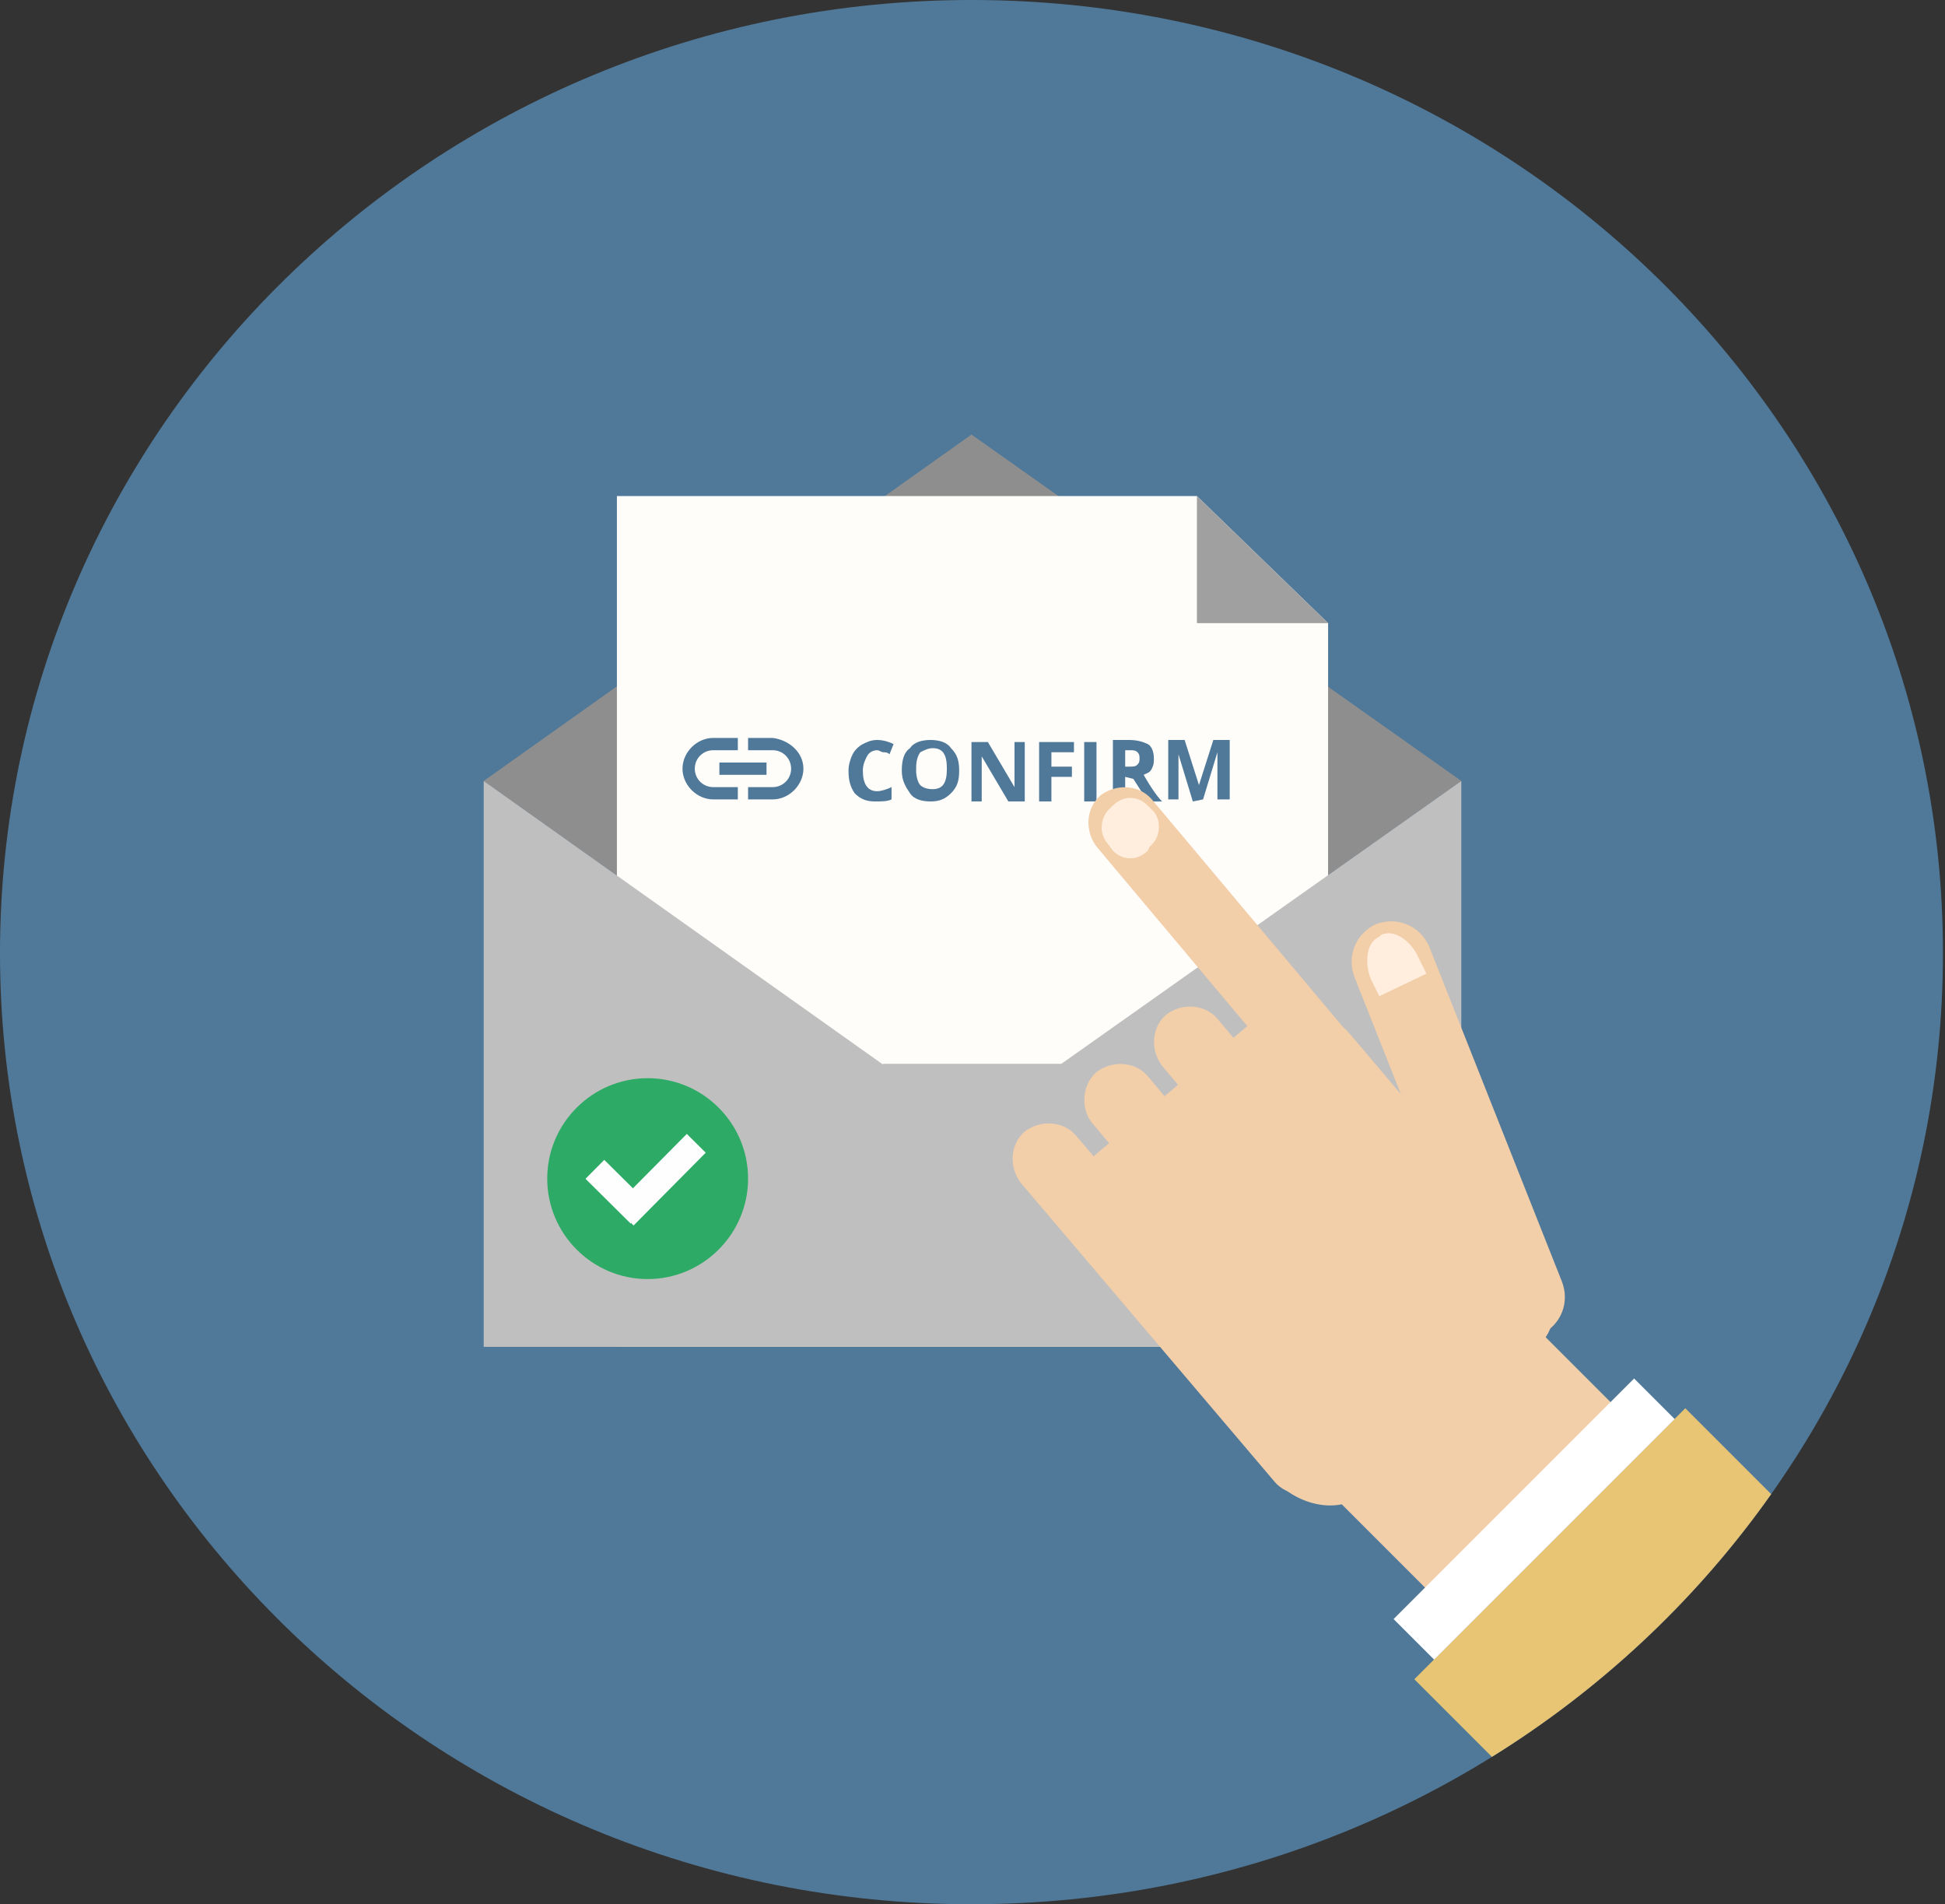 <?xml version="1.0" encoding="utf-8"?>
<svg version="1.1" id="svg-animation" xmlns="http://www.w3.org/2000/svg" xmlns:xlink="http://www.w3.org/1999/xlink" x="0px"
	 y="0px" viewBox="0 0 94.9 92.9" style="enable-background:new 0 0 94.9 92.9;" xml:space="preserve">
<rect x="0" y="0" width="94.9" height="92.9" fill="#333333" stroke="none"/>
<style type="text/css">
	.st0{clip-path:url(#SVGID_2_);}
	.st1{fill:#507999;}
	.st2{fill:#8E8E8E;}
	.st3{fill:#FFFDFA;}
	.st4{fill:#A0A0A0;}
	.st5{enable-background:new    ;}
	.st6{fill:#BFBFBF;}
	.st7{fill:#2DAB66;}
	.st8{fill:#FFFEFF;}
	.st9{fill:#F2CEA9;}
	.st10{fill:#FFEEDE;}
	.st11{fill:#E8C574;}
	.st12{fill:#FFFFFF;}

	#hand{
		animation-delay: 2s; 
  		animation: spin 5s infinite;
  	}

@keyframes spin{
  0% {
    transform:  translate(70px,68px);
  }
  30% {
    transform:  translate(1px,0px);
  }
  60% {
    transform:  translate(1px,0px)  ;
  }
  100% {
    transform:  translate(70px,68px);
  }
}

#brief{
  animation: bounce 1s both;
  transform-origin: center center;
} 
@-webkit-keyframes bounce {
  0%, 20%, 53%, 80%, 100% {
  transition-timing-function: cubic-bezier(0.215, 0.610, 0.355, 1.000);
  transform: translate3d(0,0,0);
  }
  40%, 43% {
  transition-timing-function: cubic-bezier(0.755, 0.050, 0.855, 0.060);
  transform: translate3d(0, -30px, 0);
  }
  70% {
  transition-timing-function: cubic-bezier(0.755, 0.050, 0.855, 0.060);
  transform: translate3d(0, -15px, 0);
  }
  90% {
  transform: translate3d(0,-4px,0);
  }
}
#blat{
  animation: slideInDown 1s both;
}

  @keyframes slideInDown {
  0% {
  transform: translateY(-100%);
  visibility: visible;
  }
  100% {
  transform: translateY(0);
  }
  } 
</style>
<g>
	<g>
		<g>
			<defs>
				<path id="SVGID_1_" d="M47.4,0c26.2,0,47.4,20.8,47.4,46.5S73.6,92.9,47.4,92.9S0,72.1,0,46.5S21.2,0,47.4,0z"/>
			</defs>
			<clipPath id="SVGID_2_">
				<use xlink:href="#SVGID_1_"  style="overflow:visible;"/>
			</clipPath>
			<g class="st0">
				<path id="kreis" class="st1" d="M47.4,0c26.2,0,47.4,20.8,47.4,46.5S73.6,92.9,47.4,92.9S0,72.1,0,46.5S21.2,0,47.4,0z"/>
				<g id="brief">
					<polygon class="st2" points="71.3,38.1 47.4,55 23.6,38.1 47.4,21.2 					"/>
					<g id="blat">
						<polygon class="st3" points="64.8,65.7 30.1,65.7 30.1,24.2 58.4,24.2 64.8,30.4 						"/>
						<polyline class="st4" points="58.4,24.2 64.8,30.4 58.4,30.4 						"/>
						<g class="st5">
							<path class="st1" d="M42.8,36.6c-0.2,0-0.4,0.1-0.5,0.3s-0.2,0.4-0.2,0.7c0,0.6,0.2,1,0.7,1c0.2,0,0.5-0.1,0.7-0.2V39
								c-0.2,0.1-0.5,0.1-0.8,0.1c-0.4,0-0.7-0.1-1-0.4c-0.2-0.3-0.3-0.6-0.3-1.1c0-0.3,0.1-0.6,0.2-0.8s0.3-0.4,0.5-0.5
								s0.4-0.2,0.7-0.2s0.6,0.1,0.8,0.2l-0.2,0.5c-0.1-0.1-0.2-0.1-0.3-0.1S42.9,36.6,42.8,36.6z"/>
							<path class="st1" d="M46.8,37.6c0,0.5-0.1,0.8-0.4,1.1s-0.6,0.4-1,0.4s-0.8-0.1-1-0.4S44,38.1,44,37.6s0.1-0.9,0.4-1.1
								c0.2-0.3,0.6-0.4,1-0.4s0.8,0.1,1,0.4C46.7,36.8,46.8,37.1,46.8,37.6z M44.7,37.6c0,0.3,0.1,0.6,0.2,0.7s0.3,0.2,0.6,0.2
								c0.5,0,0.7-0.3,0.7-1s-0.2-1-0.7-1c-0.2,0-0.4,0.1-0.6,0.2C44.7,37,44.7,37.3,44.7,37.6z"/>
							<path class="st1" d="M50,39.1h-0.8l-1.3-2.2l0,0c0,0.4,0,0.7,0,0.8v1.4h-0.5v-2.9h0.8l1.3,2.2l0,0c0-0.4,0-0.6,0-0.8v-1.4H50
								V39.1z"/>
							<path class="st1" d="M51.3,39.1h-0.6v-2.9h1.7v0.5h-1.1v0.7h1v0.5h-1C51.3,37.9,51.3,39.1,51.3,39.1z"/>
							<path class="st1" d="M52.9,39.1v-2.9h0.6v2.9H52.9z"/>
							<path class="st1" d="M54.9,37.9V39h-0.6v-2.9h0.8c0.4,0,0.7,0.1,0.9,0.2c0.2,0.1,0.3,0.4,0.3,0.7c0,0.2,0,0.3-0.1,0.5
								s-0.2,0.2-0.4,0.3c0.4,0.7,0.7,1.1,0.9,1.3H56L55.3,38L54.9,37.9L54.9,37.9z M54.9,37.4h0.2c0.2,0,0.3,0,0.4-0.1
								c0.1-0.1,0.1-0.2,0.1-0.3s0-0.2-0.1-0.3s-0.2-0.1-0.4-0.1h-0.2V37.4z"/>
							<path class="st1" d="M58.2,39.1l-0.7-2.3l0,0c0,0.5,0,0.8,0,0.9V39H57v-2.9h0.8l0.7,2.2l0,0l0.7-2.2H60V39h-0.6v-1.4
								c0-0.1,0-0.1,0-0.2c0-0.1,0-0.3,0-0.7l0,0L58.7,39L58.2,39.1L58.2,39.1z"/>
						</g>
						<path class="st1" d="M33.9,37.5c0-0.5,0.4-0.9,0.9-0.9l0,0H36V36h-1.2c-0.8,0-1.5,0.7-1.5,1.5S34,39,34.8,39H36v-0.6h-1.2
							C34.3,38.4,33.9,38,33.9,37.5z M35.1,37.8h2.3v-0.6h-2.3V37.8z M37.7,36h-1.2v0.6h1.2c0.5,0,0.9,0.4,0.9,0.9s-0.4,0.9-0.9,0.9
							h-1.2V39h1.2c0.8,0,1.5-0.7,1.5-1.5S38.5,36.1,37.7,36L37.7,36z"/>
					</g>
					<polygon class="st6" points="23.6,65.7 71.3,65.7 71.3,38.1 47.4,55 23.6,38.1 					"/>
					<polygon class="st6" points="23.6,65.7 71.3,65.7 51.8,51.9 43.1,51.9 43.1,51.9 					"/>
					<g id="Plus">
						<path class="st7" d="M36.5,57.5c0,2.7-2.2,4.9-4.9,4.9s-4.9-2.2-4.9-4.9s2.2-4.9,4.9-4.9l0,0C34.3,52.6,36.5,54.8,36.5,57.5z"
							/>
						
							<rect x="29.5" y="56.6" transform="matrix(0.704 -0.71 0.71 0.704 -32.386 38.607)" class="st8" width="1.3" height="3.1"/>
						
							<rect x="29.7" y="56.9" transform="matrix(0.704 -0.71 0.71 0.704 -31.317 39.899)" class="st8" width="5" height="1.3"/>
					</g>
				</g>
				<g id="hand">
					<path class="st9" d="M76.2,62.5c0.4,1,0,2.1-1,2.6l0,0c-1,0.4-2.1,0-2.6-1l-6.5-16.4c-0.4-1,0-2.1,1-2.6l0,0c1-0.4,2.1,0,2.6,1
						L76.2,62.5z"/>
					<path class="st10" d="M69.6,47.5l-0.4-0.8c-0.3-0.7-1.1-1.4-1.8-1.1l-0.1,0.1c-0.7,0.3-0.7,1.4-0.4,2.1l0.4,0.8L69.6,47.5z"/>
					<path class="st9" d="M53.1,61.5c-1.3-1.6-1.4-3.7-0.2-4.7l8.5-7.2c1.2-1,3.3-0.6,4.6,1L74.8,61c1.3,1.6,1.4,3.7,0.2,4.7
						l-8.5,7.2c-1.2,1-3.3,0.6-4.6-1L53.1,61.5z"/>
					
						<rect x="65.9" y="67.5" transform="matrix(0.707 -0.707 0.707 0.707 -29.123 71.981)" class="st9" width="12.8" height="7.3"/>
					<path class="st9" d="M53.5,41.3c-0.6-0.8-0.5-1.9,0.2-2.5l0,0l0,0c0.8-0.6,1.9-0.5,2.5,0.2l18.9,22.5c0.6,0.7,0.6,1.9-0.2,2.5
						l0,0l0,0c-0.8,0.6-1.9,0.5-2.5-0.2l0,0L53.5,41.3z"/>
					<path class="st10" d="M54,41.1c-0.4-0.5-0.3-1.3,0.2-1.7l0.1-0.1c0.5-0.5,1.2-0.5,1.7,0l0.3,0.3c0.4,0.5,0.3,1.3-0.2,1.7
						L56,41.5c-0.5,0.5-1.2,0.5-1.7,0L54,41.1z"/>
					<path class="st9" d="M56.7,52c-0.6-0.8-0.5-1.9,0.2-2.5l0,0c0.8-0.6,1.9-0.5,2.5,0.2l0,0l12.3,14.6c0.6,0.8,0.5,1.9-0.2,2.5
						l0,0l0,0c-0.8,0.6-1.9,0.5-2.5-0.2L56.7,52z"/>
					<path class="st9" d="M53.3,54.8c-0.6-0.7-0.5-1.9,0.2-2.5l0,0l0,0c0.8-0.6,1.9-0.5,2.5,0.2l0,0l12.3,14.7
						c0.6,0.8,0.5,1.9-0.2,2.5l0,0l0,0c-0.8,0.6-1.9,0.5-2.5-0.2l0,0L53.3,54.8z"/>
					<path class="st9" d="M49.8,57.7c-0.6-0.8-0.5-1.9,0.2-2.5l0,0l0,0c0.8-0.6,1.9-0.5,2.5,0.2L64.9,70c0.6,0.8,0.5,1.9-0.2,2.5
						l0,0c-0.8,0.6-1.9,0.5-2.5-0.2L49.8,57.7z"/>
					
						<rect x="69.2" y="74.1" transform="matrix(0.707 -0.707 0.707 0.707 -32.305 78.459)" class="st11" width="18.7" height="8.2"/>
					
						<rect x="66.6" y="72.7" transform="matrix(0.707 -0.707 0.707 0.707 -30.49 74.674)" class="st12" width="16.6" height="2.8"/>
				</g>
			</g>
		</g>
	</g>
</g>
</svg>
